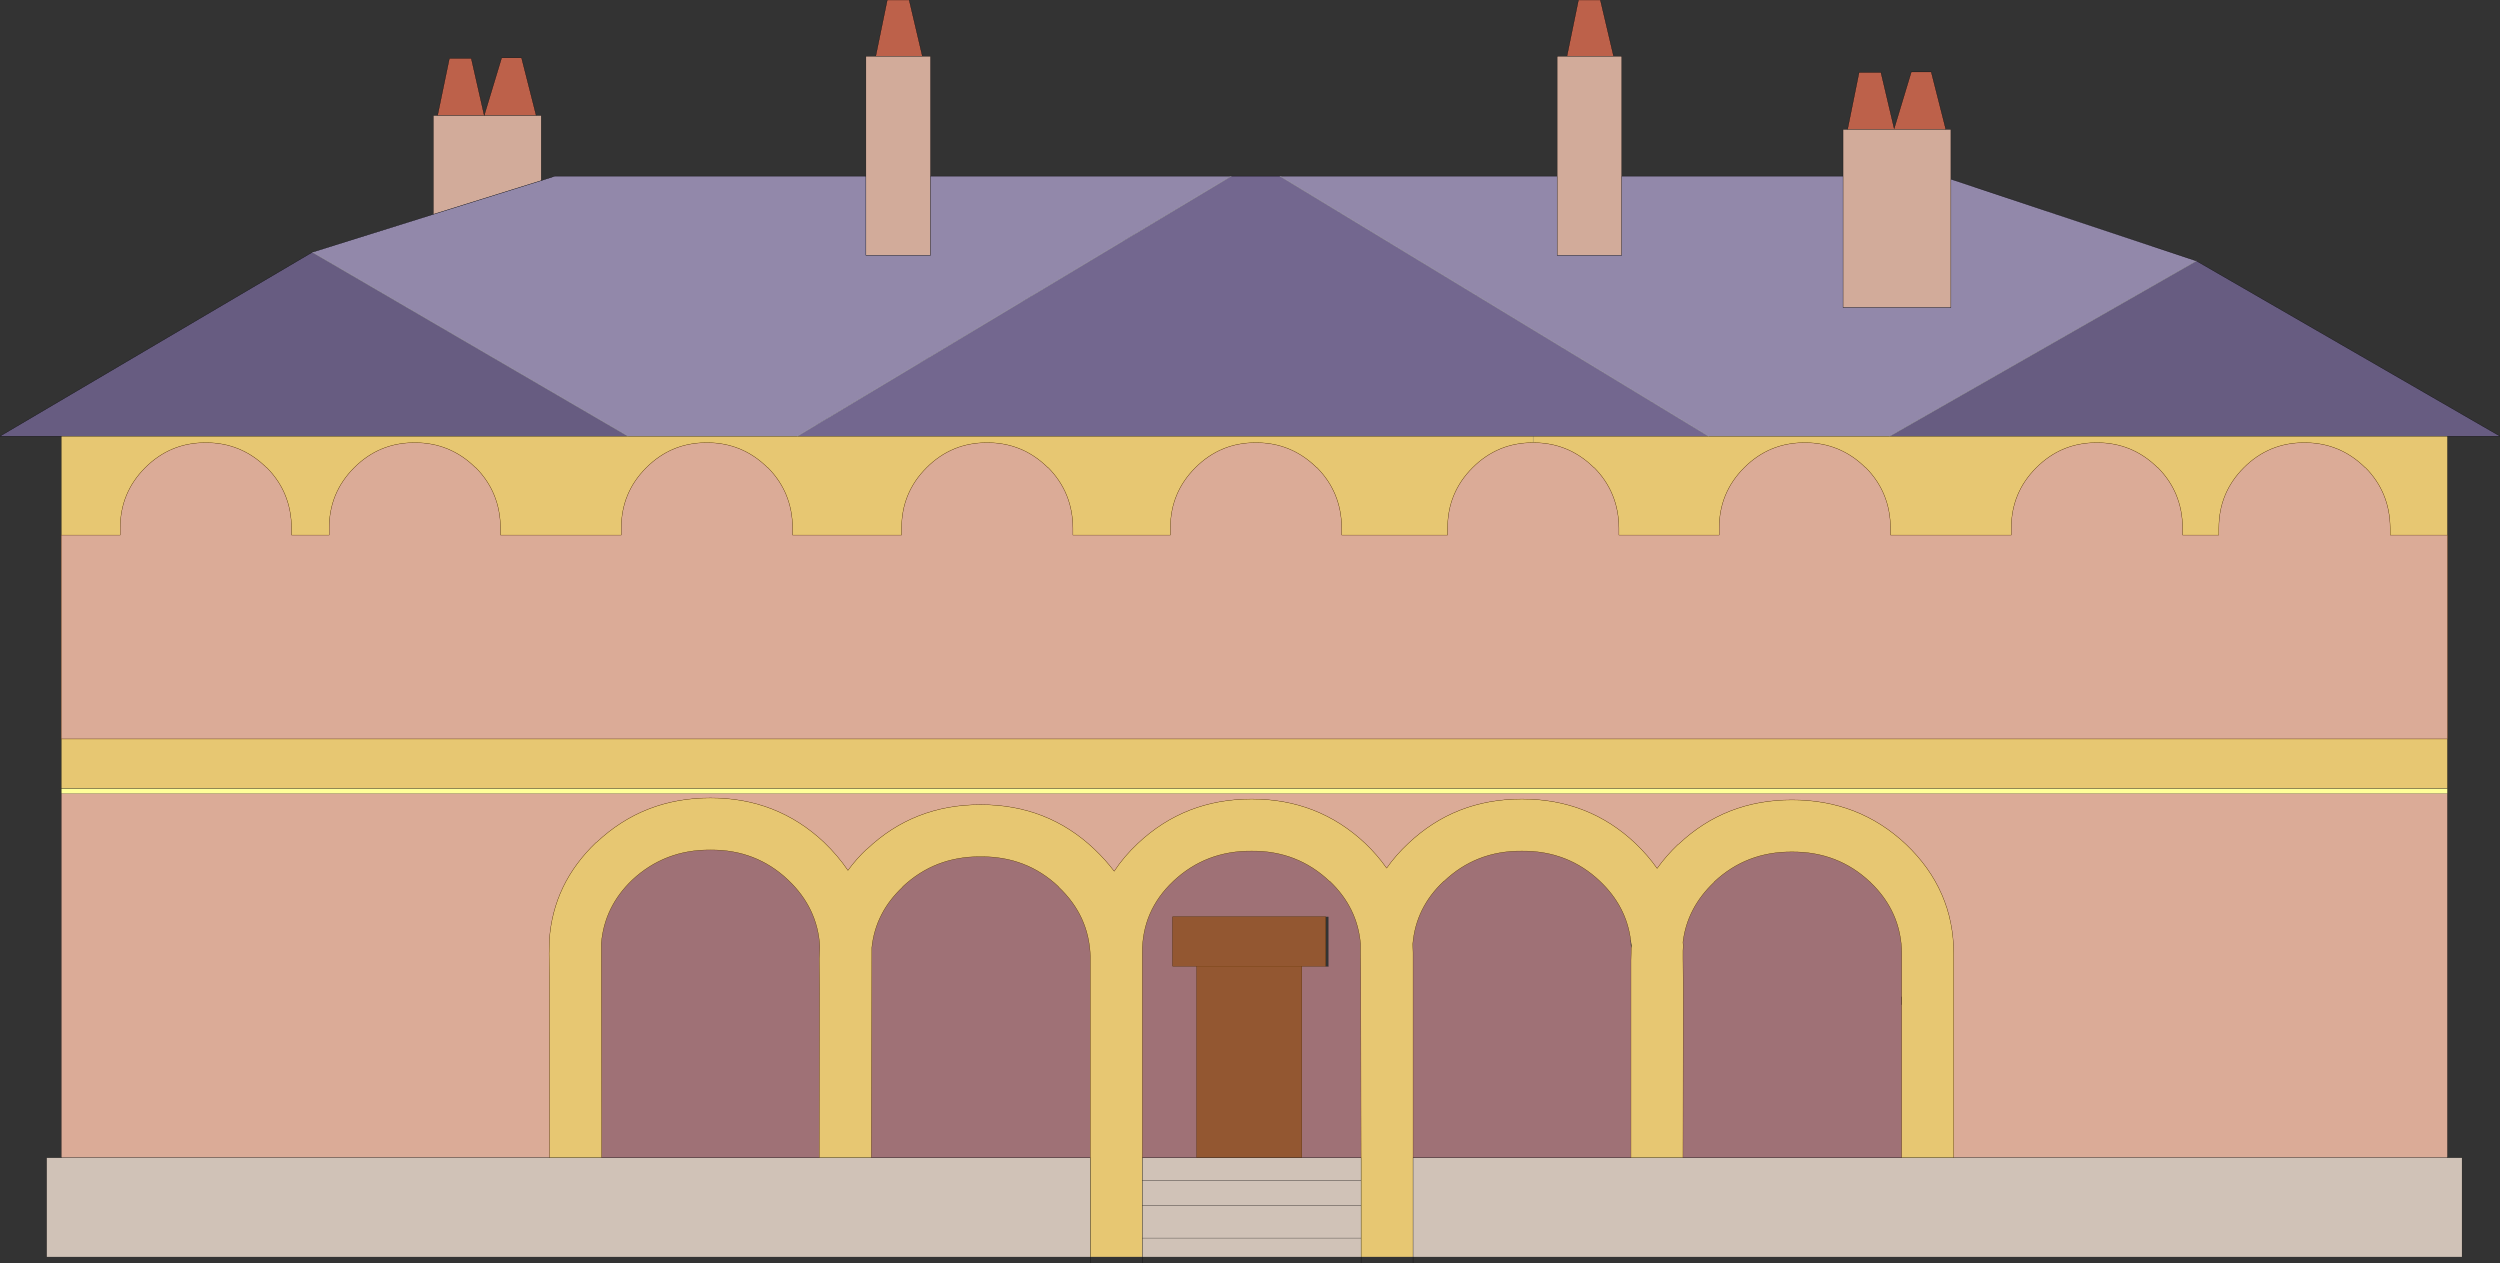 <?xml version="1.0" encoding="UTF-8" standalone="no"?>
<svg xmlns:ffdec="https://www.free-decompiler.com/flash" xmlns:xlink="http://www.w3.org/1999/xlink" ffdec:objectType="shape" height="224.9px" width="445.05px" xmlns="http://www.w3.org/2000/svg">
  <rect width="100%" height="100%" fill="#333333" stroke="none"/>
  <g transform="matrix(1.0, 0.0, 0.0, 1.0, 222.5, 112.45)">
    <path d="M106.4 -89.4 L108.45 -99.55 112.35 -99.55 114.7 -89.55 117.75 -99.65 121.3 -99.65 123.9 -89.4 106.4 -89.4 M56.45 -102.45 L58.5 -112.45 62.4 -112.45 64.75 -102.45 56.45 -102.45 M-66.6 -102.45 L-64.55 -112.45 -60.65 -112.45 -58.3 -102.45 -66.6 -102.45 M-144.6 -91.9 L-142.5 -102.05 -138.6 -102.05 -136.3 -91.9 -133.2 -102.15 -129.65 -102.15 -127.05 -91.9 -136.3 -91.9 -144.6 -91.9" fill="#bd614a" fill-rule="evenodd" stroke="none"/>
    <path d="M123.9 -89.4 L124.8 -89.4 124.8 -80.55 124.8 -57.7 105.6 -57.7 105.6 -81.1 105.6 -89.4 106.4 -89.4 123.9 -89.4 M56.45 -102.45 L64.75 -102.45 66.2 -102.45 66.2 -81.1 66.2 -67.0 54.7 -67.0 54.7 -81.1 54.7 -102.45 56.45 -102.45 M-68.35 -81.1 L-68.35 -102.45 -66.6 -102.45 -58.3 -102.45 -56.85 -102.45 -56.85 -81.1 -56.85 -67.0 -68.35 -67.0 -68.35 -81.1 M-127.05 -91.9 L-126.15 -91.9 -126.15 -80.3 -145.35 -74.3 -145.35 -91.9 -144.6 -91.9 -136.3 -91.9 -127.05 -91.9" fill="#d2ab9a" fill-rule="evenodd" stroke="none"/>
    <path d="M124.8 -80.55 L168.5 -66.0 113.9 -34.8 81.65 -34.8 5.35 -81.1 54.7 -81.1 54.7 -67.0 66.2 -67.0 66.2 -81.1 105.6 -81.1 105.6 -57.7 124.8 -57.7 124.8 -80.55 M-80.55 -34.8 L-110.7 -34.8 -166.9 -67.55 -145.35 -74.3 -126.15 -80.3 -123.7 -81.1 -68.35 -81.1 -68.35 -67.0 -56.85 -67.0 -56.85 -81.1 -3.3 -81.1 -80.55 -34.8" fill="#9288aa" fill-rule="evenodd" stroke="none"/>
    <path d="M213.2 -17.2 L213.2 19.1 -211.6 19.1 -211.6 -17.2 -201.1 -17.2 -201.1 -18.45 Q-201.1 -24.75 -196.65 -29.2 -192.2 -33.65 -185.9 -33.65 L-185.85 -33.65 Q-179.55 -33.65 -175.05 -29.2 L-175.0 -29.2 Q-170.65 -24.8 -170.6 -18.45 L-170.6 -17.2 -163.9 -17.2 -163.9 -18.45 Q-163.9 -24.75 -159.45 -29.2 -155.0 -33.65 -148.7 -33.65 L-148.65 -33.65 Q-142.35 -33.65 -137.85 -29.2 L-137.8 -29.2 Q-133.45 -24.8 -133.4 -18.45 L-133.4 -17.2 -111.9 -17.2 -111.9 -18.45 Q-111.9 -24.75 -107.45 -29.2 -103.0 -33.65 -96.7 -33.65 L-96.65 -33.65 Q-90.35 -33.65 -85.85 -29.2 L-85.8 -29.2 Q-81.45 -24.8 -81.4 -18.45 L-81.4 -17.2 -62.0 -17.2 -62.0 -18.45 Q-62.0 -24.75 -57.55 -29.2 -53.1 -33.65 -46.8 -33.65 L-46.75 -33.65 Q-40.45 -33.65 -35.95 -29.2 L-35.9 -29.2 Q-31.55 -24.8 -31.5 -18.45 L-31.5 -17.2 -14.15 -17.2 -14.15 -18.45 Q-14.15 -24.75 -9.7 -29.2 -5.25 -33.65 1.05 -33.65 L1.1 -33.65 Q7.4 -33.65 11.9 -29.2 L11.95 -29.2 Q16.3 -24.8 16.35 -18.45 L16.35 -17.2 35.2 -17.2 35.2 -18.45 Q35.2 -24.75 39.65 -29.2 44.1 -33.65 50.4 -33.65 L50.45 -33.65 Q56.75 -33.65 61.25 -29.2 L61.3 -29.2 Q65.65 -24.8 65.7 -18.45 L65.7 -17.2 83.55 -17.2 83.55 -18.45 Q83.55 -24.75 88.0 -29.2 92.45 -33.65 98.75 -33.65 L98.8 -33.65 Q105.1 -33.65 109.6 -29.2 L109.65 -29.2 Q114.0 -24.8 114.05 -18.45 L114.05 -17.2 135.55 -17.2 135.55 -18.45 Q135.55 -24.75 140.0 -29.2 144.45 -33.65 150.75 -33.65 L150.8 -33.65 Q157.1 -33.65 161.6 -29.2 L161.65 -29.2 Q166.0 -24.8 166.05 -18.45 L166.05 -17.2 172.5 -17.2 172.5 -18.45 Q172.5 -24.75 176.95 -29.2 181.4 -33.65 187.7 -33.65 L187.75 -33.65 Q194.05 -33.65 198.55 -29.2 L198.6 -29.2 Q202.95 -24.8 203.0 -18.45 L203.0 -17.2 213.2 -17.2 M213.2 28.8 L213.2 93.65 125.3 93.65 125.3 67.15 125.3 65.0 125.3 57.35 Q125.3 45.95 116.8 37.85 108.4 29.95 96.5 29.95 84.65 29.95 76.3 37.85 L76.25 37.85 Q74.1 39.9 72.5 42.15 70.85 39.8 68.65 37.7 60.3 29.8 48.45 29.8 L48.4 29.8 Q36.55 29.8 28.2 37.7 26.0 39.75 24.35 42.1 22.7 39.75 20.55 37.7 12.15 29.8 0.35 29.8 L0.3 29.8 Q-11.55 29.8 -19.95 37.7 -22.45 40.05 -24.15 42.65 -25.7 40.6 -27.7 38.7 -36.05 30.8 -47.9 30.8 L-47.95 30.8 Q-59.8 30.8 -68.15 38.7 L-68.2 38.7 Q-70.1 40.5 -71.55 42.5 -73.35 39.85 -75.8 37.5 -84.2 29.6 -96.0 29.6 L-96.05 29.6 Q-107.9 29.6 -116.3 37.5 L-116.35 37.5 Q-124.0 44.8 -124.7 54.85 L-124.7 55.1 -124.75 57.3 -124.7 61.25 -124.7 61.35 -124.65 93.65 -211.6 93.65 -211.6 28.8 213.2 28.8" fill="#dbab97" fill-rule="evenodd" stroke="none"/>
    <path d="M11.95 -29.2 L11.9 -29.2 11.95 -29.2 M-85.8 -29.2 L-85.85 -29.2 -85.8 -29.2 M50.4 -33.65 L50.4 -34.8 50.45 -34.8 50.45 -33.65 50.4 -33.65 M198.55 -29.2 L198.6 -29.2 198.55 -29.2" fill="#ffffcc" fill-rule="evenodd" stroke="none"/>
    <path d="M213.2 27.9 L213.2 28.8 -211.6 28.8 -211.6 27.9 213.2 27.9" fill="#ffff99" fill-rule="evenodd" stroke="none"/>
    <path d="M213.2 93.65 L215.8 93.65 215.8 111.3 29.05 111.3 29.05 93.65 67.85 93.65 77.1 93.65 116.05 93.65 125.3 93.65 213.2 93.65 M-124.65 93.65 L-115.4 93.65 -76.65 93.65 -67.4 93.65 -28.4 93.65 -28.4 111.3 -214.2 111.3 -214.2 93.65 -211.6 93.65 -124.65 93.65 M-19.15 111.3 L-19.15 107.95 -19.15 102.2 -19.15 97.75 -19.15 93.65 -9.45 93.65 9.25 93.65 19.8 93.65 19.8 97.75 19.8 102.2 19.8 107.95 19.8 111.3 -19.15 111.3 M-19.15 97.75 L19.8 97.75 -19.15 97.75 M19.8 102.2 L-19.15 102.2 19.8 102.2 M-19.15 107.95 L19.8 107.95 -19.15 107.95" fill="#d0c2b7" fill-rule="evenodd" stroke="none"/>
    <path d="M77.1 93.65 L77.15 63.4 77.15 63.25 77.1 58.3 77.1 58.2 77.1 56.75 77.15 56.05 77.15 55.95 77.1 55.35 77.1 55.25 Q77.85 49.15 82.65 44.6 L82.65 44.55 Q88.4 39.15 96.5 39.2 104.7 39.15 110.45 44.6 L110.45 44.55 110.45 44.6 Q116.0 49.9 116.05 57.35 L116.05 65.0 116.05 66.4 116.05 93.65 77.1 93.65 M-115.4 93.65 L-115.4 88.3 -115.45 55.45 Q-114.9 48.95 -109.95 44.2 L-110.0 44.25 -109.95 44.2 Q-104.15 38.8 -96.05 38.85 L-96.0 38.85 Q-87.9 38.8 -82.2 44.2 L-82.15 44.25 Q-76.95 49.2 -76.55 56.05 L-76.65 58.2 -76.65 58.3 -76.6 63.25 -76.6 63.75 -76.65 93.65 -115.4 93.65 M-67.4 93.65 L-67.3 57.0 -67.3 56.3 -67.3 56.25 Q-66.65 50.0 -61.8 45.45 L-61.8 45.4 Q-56.05 40.0 -47.95 40.05 L-47.9 40.05 Q-39.75 40.0 -34.05 45.4 L-34.05 45.45 Q-28.65 50.55 -28.4 57.7 L-28.4 57.8 -28.4 93.65 -67.4 93.65 M-19.15 93.65 L-19.15 57.7 -19.15 57.6 -19.15 57.2 Q-19.2 49.7 -13.65 44.45 L-13.6 44.4 Q-7.85 39.0 0.3 39.05 L0.35 39.05 Q8.45 39.0 14.2 44.45 L14.2 44.4 Q19.15 49.1 19.7 55.55 L19.7 57.2 19.7 57.3 19.75 61.45 19.75 61.65 19.8 93.65 9.25 93.65 9.25 59.55 13.5 59.55 14.0 59.55 14.0 50.75 13.5 50.75 -13.75 50.75 -13.75 59.55 -9.45 59.55 -9.45 93.65 -19.15 93.65 M29.05 93.65 L29.05 57.3 29.05 57.2 29.0 55.6 Q29.55 49.1 34.5 44.45 L34.55 44.4 34.55 44.45 Q40.25 39.0 48.4 39.05 L48.45 39.05 Q56.6 39.0 62.3 44.4 67.05 48.9 67.8 54.95 L67.85 55.4 67.85 55.65 67.85 55.7 67.9 56.2 67.85 58.5 67.85 93.65 29.05 93.65" fill="#9f7176" fill-rule="evenodd" stroke="none"/>
    <path d="M116.05 65.0 L116.05 66.4 116.05 65.0" fill="#ffffff" fill-rule="evenodd" stroke="none"/>
    <path d="M168.5 -66.0 L222.55 -34.8 213.2 -34.8 113.9 -34.8 168.5 -66.0 M-110.7 -34.8 L-211.6 -34.8 -222.5 -34.8 -166.9 -67.55 -110.7 -34.8" fill="#675c81" fill-rule="evenodd" stroke="none"/>
    <path d="M50.4 -34.8 L-80.55 -34.8 -3.3 -81.1 5.35 -81.1 81.65 -34.8 50.45 -34.8 50.4 -34.8" fill="#73678f" fill-rule="evenodd" stroke="none"/>
    <path d="M213.2 -34.8 L213.2 -17.2 203.0 -17.2 203.0 -18.45 Q202.95 -24.8 198.6 -29.2 L198.55 -29.2 Q194.05 -33.65 187.75 -33.65 L187.7 -33.65 Q181.4 -33.65 176.95 -29.2 172.5 -24.75 172.5 -18.45 L172.5 -17.2 166.05 -17.2 166.05 -18.45 Q166.0 -24.8 161.65 -29.2 L161.6 -29.2 Q157.1 -33.65 150.8 -33.65 L150.75 -33.65 Q144.45 -33.65 140.0 -29.2 135.55 -24.75 135.55 -18.45 L135.55 -17.2 114.05 -17.2 114.05 -18.45 Q114.0 -24.8 109.65 -29.2 L109.6 -29.2 Q105.1 -33.65 98.8 -33.65 L98.75 -33.65 Q92.45 -33.65 88.0 -29.2 83.55 -24.75 83.55 -18.45 L83.55 -17.2 65.7 -17.2 65.7 -18.45 Q65.65 -24.8 61.3 -29.2 L61.25 -29.2 Q56.75 -33.65 50.45 -33.65 L50.45 -34.8 81.65 -34.8 113.9 -34.8 213.2 -34.8 M213.2 19.1 L213.2 27.9 -211.6 27.9 -211.6 19.1 213.2 19.1 M11.95 -29.2 L11.9 -29.2 Q7.4 -33.65 1.1 -33.65 L1.05 -33.65 Q-5.25 -33.65 -9.7 -29.2 -14.15 -24.75 -14.15 -18.45 L-14.15 -17.2 -31.5 -17.2 -31.5 -18.45 Q-31.55 -24.8 -35.9 -29.2 L-35.95 -29.2 Q-40.45 -33.65 -46.75 -33.65 L-46.8 -33.65 Q-53.1 -33.65 -57.55 -29.2 -62.0 -24.75 -62.0 -18.45 L-62.0 -17.2 -81.4 -17.2 -81.4 -18.45 Q-81.45 -24.8 -85.8 -29.2 L-85.85 -29.2 Q-90.35 -33.65 -96.65 -33.65 L-96.7 -33.65 Q-103.0 -33.65 -107.45 -29.2 -111.9 -24.75 -111.9 -18.45 L-111.9 -17.2 -133.4 -17.2 -133.4 -18.45 Q-133.45 -24.8 -137.8 -29.2 L-137.85 -29.2 Q-142.35 -33.65 -148.65 -33.65 L-148.7 -33.65 Q-155.0 -33.65 -159.45 -29.2 -163.9 -24.75 -163.9 -18.45 L-163.9 -17.2 -170.6 -17.2 -170.6 -18.45 Q-170.65 -24.8 -175.0 -29.2 L-175.05 -29.2 Q-179.55 -33.65 -185.85 -33.65 L-185.9 -33.65 Q-192.2 -33.65 -196.65 -29.2 -201.1 -24.75 -201.1 -18.45 L-201.1 -17.2 -211.6 -17.2 -211.6 -34.8 -110.7 -34.8 -80.55 -34.8 50.4 -34.8 50.4 -33.65 Q44.1 -33.65 39.65 -29.2 35.2 -24.75 35.2 -18.45 L35.2 -17.2 16.35 -17.2 16.35 -18.45 Q16.3 -24.8 11.95 -29.2 M116.05 65.0 L116.05 57.35 Q116.0 49.9 110.45 44.6 L110.45 44.55 110.45 44.6 Q104.7 39.15 96.5 39.2 88.4 39.15 82.65 44.55 L82.65 44.6 Q77.85 49.15 77.1 55.25 L77.1 55.35 77.15 55.95 77.15 56.05 77.1 56.75 77.1 58.2 77.1 58.3 77.15 63.25 77.15 63.4 77.1 93.65 67.85 93.65 67.85 58.5 67.9 56.2 67.9 55.85 67.8 54.95 Q67.05 48.9 62.3 44.4 56.6 39.0 48.45 39.05 L48.4 39.05 Q40.25 39.0 34.55 44.45 L34.55 44.4 34.5 44.45 Q29.55 49.1 29.0 55.6 L29.05 57.2 29.05 57.3 29.05 93.65 29.05 111.3 19.8 111.3 19.8 107.95 19.8 102.2 19.8 97.75 19.8 93.65 19.75 61.65 19.75 61.45 19.7 57.3 19.7 57.2 19.7 55.55 Q19.15 49.1 14.2 44.4 L14.2 44.45 Q8.45 39.0 0.35 39.05 L0.3 39.05 Q-7.85 39.0 -13.6 44.4 L-13.65 44.45 Q-19.2 49.7 -19.15 57.2 L-19.15 57.6 -19.15 57.7 -19.15 93.65 -19.15 97.75 -19.15 102.2 -19.15 107.95 -19.15 111.3 -28.4 111.3 -28.4 93.65 -28.4 57.8 -28.4 57.7 Q-28.65 50.55 -34.05 45.45 L-34.05 45.4 Q-39.75 40.0 -47.9 40.05 L-47.95 40.05 Q-56.05 40.0 -61.8 45.4 L-61.8 45.45 Q-66.65 50.0 -67.3 56.25 L-67.3 56.3 -67.3 57.0 -67.4 93.65 -76.65 93.65 -76.6 63.75 -76.6 63.25 -76.65 58.3 -76.65 58.2 -76.55 56.05 Q-76.95 49.2 -82.15 44.25 L-82.2 44.2 Q-87.9 38.8 -96.0 38.85 L-96.05 38.85 Q-104.15 38.8 -109.95 44.2 L-110.0 44.25 -109.95 44.2 Q-114.9 48.95 -115.45 55.45 L-115.4 88.3 -115.4 93.65 -124.65 93.65 -124.7 61.35 -124.7 61.25 -124.75 57.3 -124.7 55.1 -124.7 54.85 Q-124.0 44.8 -116.35 37.5 L-116.3 37.5 Q-107.9 29.6 -96.05 29.6 L-96.0 29.6 Q-84.2 29.6 -75.8 37.5 -73.35 39.85 -71.55 42.5 -70.1 40.5 -68.2 38.7 L-68.15 38.7 Q-59.8 30.8 -47.95 30.8 L-47.9 30.8 Q-36.05 30.8 -27.7 38.7 -25.7 40.6 -24.15 42.65 -22.45 40.05 -19.95 37.7 -11.55 29.8 0.3 29.8 L0.35 29.8 Q12.15 29.8 20.55 37.7 22.7 39.75 24.35 42.1 26.0 39.75 28.2 37.7 36.55 29.8 48.4 29.8 L48.45 29.8 Q60.3 29.8 68.65 37.7 70.85 39.8 72.5 42.15 74.1 39.9 76.25 37.85 L76.3 37.85 Q84.65 29.95 96.5 29.95 108.4 29.95 116.8 37.85 125.3 45.95 125.3 57.35 L125.3 65.0 125.3 67.15 125.3 93.65 116.05 93.65 116.05 66.4 116.05 65.0" fill="#e7c772" fill-rule="evenodd" stroke="none"/>
    <path d="M13.5 50.75 L13.5 59.55 9.25 59.55 -9.45 59.55 9.25 59.55 9.25 93.65 -9.45 93.65 -9.45 59.55 -13.75 59.55 -13.75 50.75 13.5 50.75" fill="#935731" fill-rule="evenodd" stroke="none"/>
    <path d="M106.4 -89.4 L108.45 -99.55 112.35 -99.55 114.7 -89.55 117.75 -99.65 121.3 -99.65 123.9 -89.4 124.8 -89.4 124.8 -80.55 168.5 -66.0 222.55 -34.8 213.2 -34.8 213.2 -17.2 M213.2 19.1 L213.2 27.9 213.2 28.8 213.2 93.65 215.8 93.65 215.8 111.3 M29.05 111.3 L29.05 112.45 M64.75 -102.45 L62.4 -112.45 58.5 -112.45 56.45 -102.45 64.75 -102.45 66.2 -102.45 66.2 -81.1 105.6 -81.1 105.6 -89.4 106.4 -89.4 123.9 -89.4 M56.45 -102.45 L54.7 -102.45 54.7 -81.1 54.7 -67.0 66.2 -67.0 66.2 -81.1 M50.4 -34.8 L-80.55 -34.8 -110.7 -34.8 -211.6 -34.8 -211.6 -17.2 M50.45 -34.8 L50.4 -34.8 M54.7 -81.1 L5.35 -81.1 -3.3 -81.1 -56.85 -81.1 -56.85 -102.45 -58.3 -102.45 -60.65 -112.45 -64.55 -112.45 -66.6 -102.45 -58.3 -102.45 M81.65 -34.8 L113.9 -34.8 213.2 -34.8 M124.8 -80.55 L124.8 -57.7 105.6 -57.7 105.6 -81.1 M50.45 -34.8 L81.65 -34.8 M116.05 65.0 L116.05 66.4 M116.05 93.65 L125.3 93.65 213.2 93.65 M-124.65 93.65 L-115.4 93.65 -76.65 93.65 -67.4 93.65 -28.4 93.65 -28.4 111.3 -28.4 112.45 M-19.15 111.3 L-19.15 107.95 -19.15 102.2 -19.15 97.75 -19.15 93.65 -9.45 93.65 9.25 93.65 19.8 93.65 19.8 97.75 19.8 102.2 19.8 107.95 19.8 111.3 19.8 112.45 M29.05 111.3 L29.05 93.65 67.85 93.65 77.1 93.65 116.05 93.65 M67.8 54.95 L67.9 55.85 67.9 56.2 67.85 55.7 67.85 55.65 67.85 55.4 67.8 54.95 M13.5 59.55 L14.0 59.55 M-166.9 -67.55 L-222.5 -34.8 -211.6 -34.8 M-68.35 -81.1 L-68.35 -102.45 -66.6 -102.45 M-144.6 -91.9 L-142.5 -102.05 -138.6 -102.05 -136.3 -91.9 -133.2 -102.15 -129.65 -102.15 -127.05 -91.9 -126.15 -91.9 -126.15 -80.3 -123.7 -81.1 -68.35 -81.1 -68.35 -67.0 -56.85 -67.0 -56.85 -81.1 M-127.05 -91.9 L-136.3 -91.9 -144.6 -91.9 -145.35 -91.9 -145.35 -74.3 -126.15 -80.3 M-145.35 -74.3 L-166.9 -67.55 M-19.15 111.3 L-19.15 112.45 M-211.6 27.9 L-211.6 28.8 -211.6 93.65 -124.65 93.65 M-211.6 27.9 L-211.6 19.1 M-211.6 93.65 L-214.2 93.65 -214.2 111.3 M213.2 27.9 L-211.6 27.9 M19.8 97.75 L-19.15 97.75 M19.8 107.95 L-19.15 107.95 M-19.15 102.2 L19.8 102.2" fill="none" stroke="#000000" stroke-linecap="round" stroke-linejoin="round" stroke-width="0.05"/>
    <path d="M13.5 59.55 L13.5 50.75 -13.75 50.75 -13.75 59.55 -9.45 59.55 9.25 59.55 13.5 59.55 M9.25 93.65 L9.25 59.55 M-9.45 59.55 L-9.45 93.65" fill="none" stroke="#663300" stroke-linecap="round" stroke-linejoin="round" stroke-width="0.05"/>
    <path d="M5.35 -81.1 L81.65 -34.8 M113.9 -34.8 L168.5 -66.0 M-80.55 -34.8 L-3.3 -81.1 M-166.9 -67.55 L-110.7 -34.8" fill="none" stroke="#cccccc" stroke-linecap="round" stroke-linejoin="round" stroke-width="0.05"/>
    <path d="M213.2 -17.2 L213.2 19.1 -211.6 19.1 -211.6 -17.2 -201.1 -17.2 -201.1 -18.45 Q-201.1 -24.75 -196.65 -29.2 -192.2 -33.65 -185.9 -33.65 L-185.85 -33.65 Q-179.55 -33.65 -175.05 -29.2 L-175.0 -29.2 Q-170.65 -24.8 -170.6 -18.45 L-170.6 -17.2 -163.9 -17.2 -163.9 -18.45 Q-163.9 -24.75 -159.45 -29.2 -155.0 -33.65 -148.7 -33.65 L-148.65 -33.65 Q-142.35 -33.65 -137.85 -29.2 L-137.8 -29.2 Q-133.45 -24.8 -133.4 -18.45 L-133.4 -17.2 -111.9 -17.2 -111.9 -18.45 Q-111.9 -24.75 -107.45 -29.2 -103.0 -33.65 -96.7 -33.65 L-96.65 -33.65 Q-90.35 -33.65 -85.85 -29.2 L-85.8 -29.2 Q-81.45 -24.8 -81.4 -18.45 L-81.4 -17.2 -62.0 -17.2 -62.0 -18.45 Q-62.0 -24.75 -57.55 -29.2 -53.1 -33.65 -46.8 -33.65 L-46.75 -33.65 Q-40.45 -33.65 -35.95 -29.2 L-35.9 -29.2 Q-31.55 -24.8 -31.5 -18.45 L-31.5 -17.2 -14.15 -17.2 -14.15 -18.45 Q-14.15 -24.75 -9.7 -29.2 -5.25 -33.65 1.05 -33.65 L1.1 -33.65 Q7.4 -33.65 11.9 -29.2 L11.95 -29.2 Q16.3 -24.8 16.35 -18.45 L16.35 -17.2 35.2 -17.2 35.2 -18.45 Q35.2 -24.75 39.65 -29.2 44.1 -33.65 50.4 -33.65 L50.45 -33.65 Q56.75 -33.65 61.25 -29.2 L61.3 -29.2 Q65.65 -24.8 65.7 -18.45 L65.7 -17.2 83.55 -17.2 83.55 -18.45 Q83.55 -24.75 88.0 -29.2 92.45 -33.65 98.75 -33.65 L98.8 -33.65 Q105.1 -33.65 109.6 -29.2 L109.65 -29.2 Q114.0 -24.8 114.05 -18.45 L114.05 -17.2 135.55 -17.2 135.55 -18.45 Q135.55 -24.75 140.0 -29.2 144.45 -33.65 150.75 -33.65 L150.8 -33.65 Q157.1 -33.65 161.6 -29.2 L161.65 -29.2 Q166.0 -24.8 166.05 -18.45 L166.05 -17.2 172.5 -17.2 172.5 -18.45 Q172.5 -24.75 176.95 -29.2 181.4 -33.65 187.7 -33.65 L187.75 -33.65 Q194.05 -33.65 198.55 -29.2 L198.6 -29.2 Q202.95 -24.8 203.0 -18.45 L203.0 -17.2 213.2 -17.2 M77.1 93.65 L77.15 63.4 77.15 63.25 77.1 58.3 77.1 58.2 77.1 56.75 77.15 56.05 77.15 55.95 77.1 55.35 77.1 55.25 Q77.85 49.15 82.65 44.6 L82.65 44.55 Q88.4 39.15 96.5 39.2 104.7 39.15 110.45 44.6 L110.45 44.55 110.45 44.6 Q116.0 49.9 116.05 57.35 L116.05 65.0 116.05 66.4 116.05 93.65 M125.3 93.65 L125.3 67.15 125.3 65.0 125.3 57.35 Q125.3 45.95 116.8 37.85 108.4 29.95 96.5 29.95 84.65 29.95 76.3 37.85 L76.25 37.85 Q74.1 39.9 72.5 42.15 70.85 39.8 68.65 37.7 60.3 29.8 48.45 29.8 L48.4 29.8 Q36.55 29.8 28.2 37.7 26.0 39.75 24.35 42.1 22.7 39.75 20.55 37.7 12.15 29.8 0.35 29.8 L0.3 29.8 Q-11.55 29.8 -19.95 37.7 -22.45 40.05 -24.15 42.65 -25.7 40.6 -27.7 38.7 -36.05 30.8 -47.9 30.8 L-47.95 30.8 Q-59.8 30.8 -68.15 38.7 L-68.2 38.7 Q-70.1 40.5 -71.55 42.5 -73.35 39.85 -75.8 37.5 -84.2 29.6 -96.0 29.6 L-96.05 29.6 Q-107.9 29.6 -116.3 37.5 L-116.35 37.5 Q-124.0 44.8 -124.7 54.85 L-124.7 55.1 -124.75 57.3 -124.7 61.25 -124.7 61.35 -124.65 93.65 M-115.4 93.65 L-115.4 88.3 -115.45 55.45 Q-114.9 48.95 -109.95 44.2 L-110.0 44.25 -109.95 44.2 Q-104.15 38.8 -96.05 38.85 L-96.0 38.85 Q-87.9 38.8 -82.2 44.2 L-82.15 44.25 Q-76.95 49.2 -76.55 56.05 L-76.65 58.2 -76.65 58.3 -76.6 63.25 -76.6 63.75 -76.65 93.65 M-67.4 93.65 L-67.3 57.0 -67.3 56.3 -67.3 56.25 Q-66.65 50.0 -61.8 45.45 L-61.8 45.4 Q-56.05 40.0 -47.95 40.05 L-47.9 40.05 Q-39.75 40.0 -34.05 45.4 L-34.05 45.45 Q-28.65 50.55 -28.4 57.7 L-28.4 57.8 -28.4 93.65 M-19.15 93.65 L-19.15 57.7 -19.15 57.6 -19.15 57.2 Q-19.2 49.7 -13.65 44.45 L-13.6 44.4 Q-7.85 39.0 0.3 39.05 L0.35 39.05 Q8.45 39.0 14.2 44.45 L14.2 44.4 Q19.15 49.1 19.7 55.55 L19.7 57.2 19.7 57.3 19.75 61.45 19.75 61.65 19.8 93.65 M29.05 93.65 L29.05 57.3 29.05 57.2 29.0 55.6 Q29.55 49.1 34.5 44.45 L34.55 44.4 34.55 44.45 Q40.25 39.0 48.4 39.05 L48.45 39.05 Q56.6 39.0 62.3 44.4 67.05 48.9 67.8 54.95 M67.9 56.2 L67.85 58.5 67.85 93.65" fill="none" stroke="#663300" stroke-linecap="round" stroke-linejoin="round" stroke-width="0.05"/>
  </g>
</svg>
